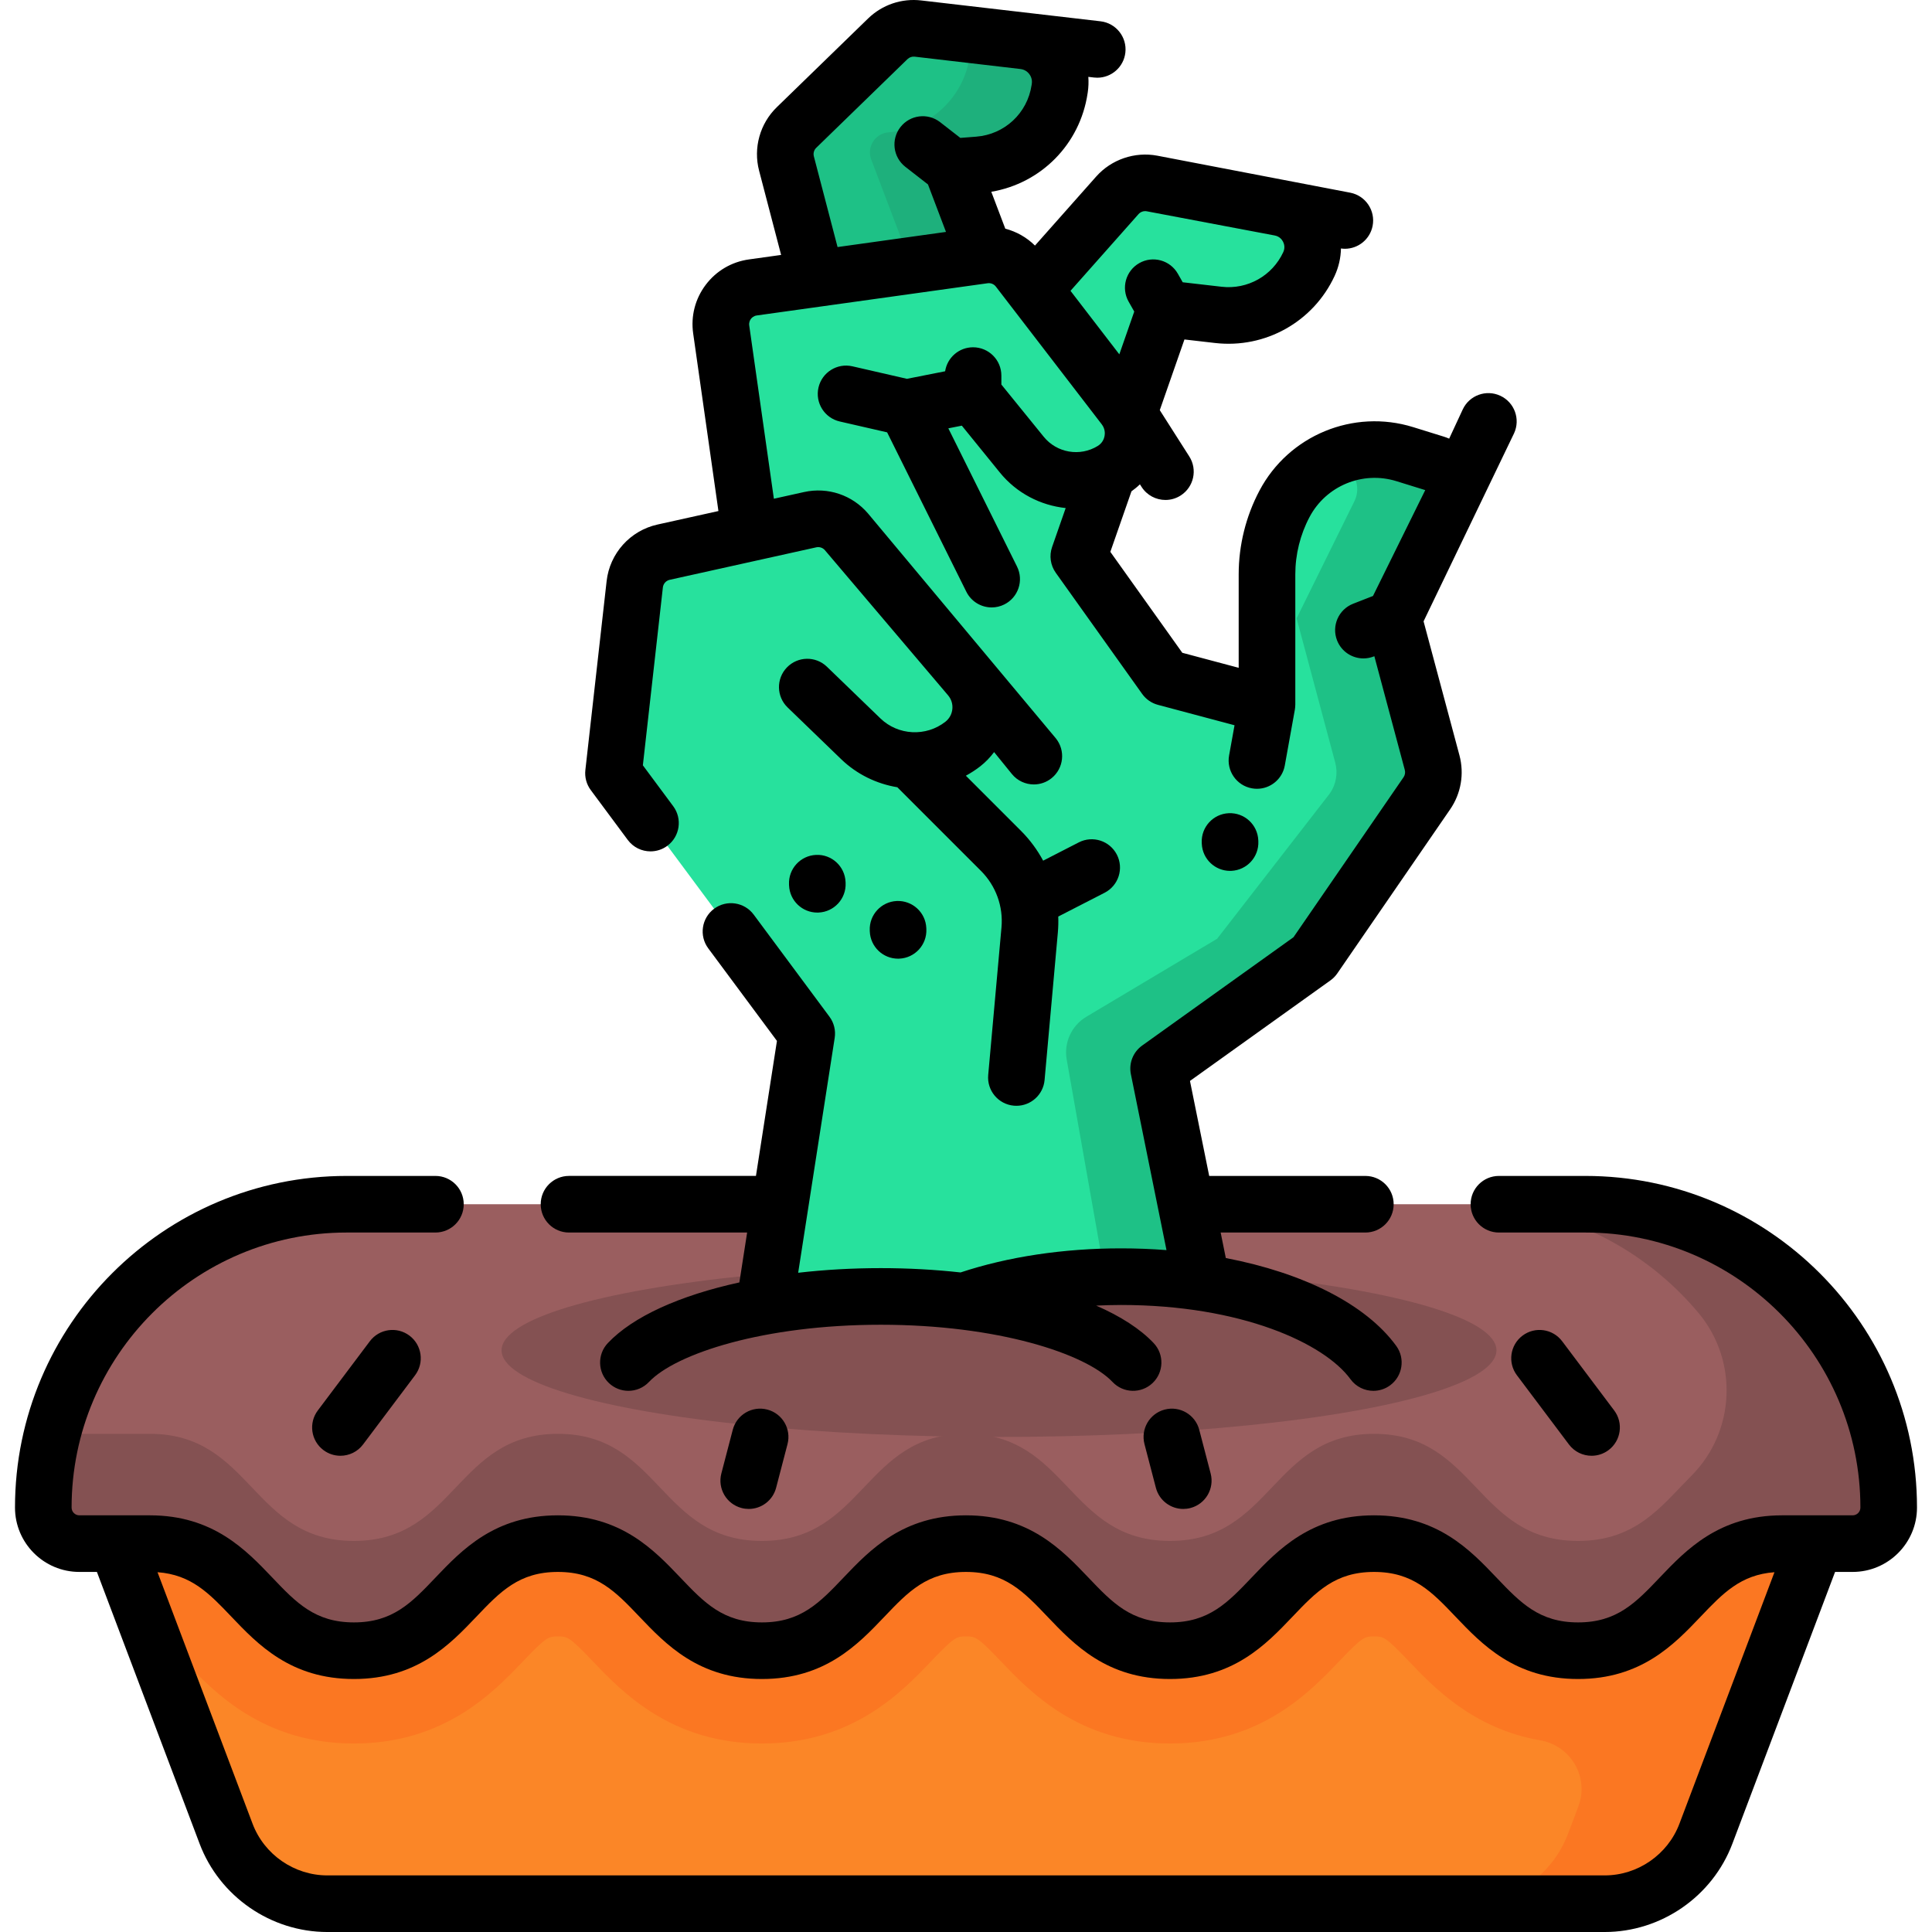 <?xml version="1.0" encoding="iso-8859-1"?>
<!-- Generator: Adobe Illustrator 24.0.2, SVG Export Plug-In . SVG Version: 6.00 Build 0)  -->
<svg version="1.1" id="Capa_1" xmlns="http://www.w3.org/2000/svg" xmlns:xlink="http://www.w3.org/1999/xlink" x="0px" y="0px"
	 viewBox="0 0 512.001 512.001" style="enable-background:new 0 0 512.001 512.001;" xml:space="preserve">
<g>
	<g>
		<g>
			<path style="fill:#FB8627;" d="M30.866,409.077l29.054,76.886c4.216,11.156,14.897,18.538,26.823,18.538h338.515
				c11.926,0,22.607-7.382,26.823-18.538l29.054-76.886H30.866z"/>
			<path style="fill:#FB7722;" d="M481.132,409.081l-29.048,76.881c-4.221,11.159-14.898,18.539-26.824,18.539h-36.536
				c11.926,0,22.612-7.38,26.824-18.539l2.733-7.227c2.931-7.753-2.012-16.181-10.188-17.544c-0.033-0.006-0.066-0.011-0.097-0.017
				c-17.677-3.14-28.038-14.012-34.632-20.94c-6.249-6.553-6.76-6.553-9.23-6.553s-2.982,0-9.22,6.553
				c-7.784,8.157-20.792,21.816-44.851,21.816s-37.068-13.658-44.841-21.816c-6.248-6.553-6.76-6.553-9.23-6.553
				c-2.46,0-2.972,0-9.22,6.553c-7.774,8.157-20.792,21.816-44.851,21.816c-24.049,0-37.068-13.658-44.841-21.816
				c-6.248-6.553-6.76-6.553-9.22-6.553c-2.47,0-2.982,0-9.23,6.553c-7.774,8.157-20.782,21.816-44.841,21.816
				c-24.059,0-37.077-13.658-44.851-21.816c-5.835-6.13-6.672-6.524-8.768-6.544l-9.299-24.61H481.132z"/>
			<path style="fill:#9A5E5F;" d="M11.474,399.526c0,5.275,4.276,9.552,9.552,9.552h18.689c27.034,0,27.034,28.377,54.069,28.377
				c27.035,0,27.035-28.377,54.071-28.377c27.034,0,27.034,28.377,54.068,28.377c27.034,0,27.034-28.377,54.069-28.377
				c27.036,0,27.036,28.377,54.071,28.377c27.035,0,27.035-28.377,54.069-28.377c27.038,0,27.038,28.377,54.077,28.377
				c27.038,0,27.038-28.377,54.077-28.377h18.689c5.275,0,9.552-4.276,9.552-9.552v0c0-44.399-35.992-80.391-80.391-80.391H91.865
				C47.467,319.135,11.474,355.127,11.474,399.526L11.474,399.526z"/>
			<ellipse style="fill:#845152;" cx="264.749" cy="357.854" rx="131.83" ry="22.954"/>
			<path style="fill:#845152;" d="M497.456,377.445c-0.01,0.009-0.021,0.017-0.031,0.026c-3.79-13.332-10.91-25.261-20.447-34.791
				c-14.553-14.544-34.647-23.547-56.846-23.547h-31.675c22.199,0,42.302,9.004,56.846,23.547c1.688,1.688,3.301,3.452,4.834,5.285
				c10.591,12.67,9.769,31.419-1.885,43.12c-7.924,7.955-14.545,17.278-30.048,17.278c-27.031,0-27.031-28.379-54.071-28.379
				c-27.041,0-27.041,28.379-54.071,28.379c-27.031,0-27.031-28.379-54.071-28.379c-27.031,0-27.031,28.379-54.071,28.379
				c-27.031,0-27.031-28.379-54.061-28.379c-27.041,0-27.041,28.379-54.071,28.379c-27.041,0-27.041-28.379-54.071-28.379H21.029
				c-2.499,0-4.782-0.964-6.485-2.539c-1.988,6.982-3.06,14.354-3.07,21.97c-0.007,5.316,4.238,9.666,9.555,9.666h18.686
				c27.031,0,27.031,28.379,54.071,28.379c27.031,0,27.031-28.379,54.071-28.379c27.031,0,27.031,28.379,54.061,28.379
				c27.041,0,27.041-28.379,54.071-28.379c27.041,0,27.041,28.379,54.071,28.379c27.031,0,27.031-28.379,54.071-28.379
				c27.041,0,27.041,28.379,54.071,28.379c27.041,0,27.041-28.379,54.081-28.379h18.686c5.316,0,9.562-4.35,9.555-9.666
				C500.516,391.798,499.444,384.427,497.456,377.445z"/>
		</g>
	</g>
	<g>
		<path style="fill:#1EC186;" d="M217.338,77.433l-8.914-34.098c-0.896-3.429,0.12-7.075,2.662-9.545l24.183-23.504
			c2.122-2.062,5.06-3.06,7.999-2.717l28.029,3.271c6.141,0.717,10.47,6.376,9.554,12.49l-0.048,0.323
			c-1.629,10.874-10.548,19.185-21.509,20.042l-7.105,0.556l9.83,25.915L217.338,77.433z"/>
		<path style="fill:#1EB07C;" d="M280.857,23.332l-0.049,0.325c-1.633,10.873-10.549,19.178-21.51,20.034l-7.105,0.561l9.83,25.909
			l-19.365,3.149l-11.77-31.025c-1.263-3.329,1.027-6.938,4.577-7.214h0c10.962-0.856,19.887-9.171,21.51-20.044l0.049-0.325
			c0.295-1.968,0.049-3.887-0.64-5.609l14.918,1.742C277.442,11.554,281.772,17.212,280.857,23.332z"/>
		<path style="fill:#27E19D;" d="M380.354,122.859l-8.066-2.503c-12.407-3.851-25.799,1.677-31.878,13.158l0,0
			c-3.048,5.758-4.642,12.173-4.642,18.688v34.531l-26.978-7.186l-22.896-32.107l7.746-22.199c0.413-0.214,0.824-0.434,1.225-0.682
			h0c5.128-3.172,6.801-9.669,4.192-14.845l9.732-27.893l14.081,1.622c10.076,1.16,19.759-4.275,24.015-13.481
			c2.908-6.289-0.875-13.639-7.682-14.926l-33.903-6.412c-3.403-0.644-6.893,0.549-9.191,3.14l-22.14,24.966l0,0l-4.111-5.347
			c-2.157-2.806-5.656-4.237-9.162-3.748l-61.192,8.543c-5.392,0.753-9.148,5.741-8.382,11.131l7.672,53.94l-22.931,5.082
			c-4.106,0.91-7.179,4.328-7.649,8.507l-5.633,50.073l51.205,68.992l-12.195,78.423l119.269-0.867l-13.82-68.274l41.179-29.474
			l29.909-43.481c1.632-2.372,2.143-5.34,1.398-8.122l-10.238-38.24l15.335-31.067C386.562,128.881,384.532,124.156,380.354,122.859
			z"/>
		<path style="fill:#1EC186;" d="M384.63,132.803l-15.341,31.065l10.244,38.238c0.738,2.785,0.226,5.757-1.407,8.128l-29.904,43.474
			l-41.181,29.481l13.825,68.27l-119.272,0.866l0.029-0.187l93.56-0.679l-12.494-70.64c-0.795-4.497,1.272-9.017,5.194-11.357
			l34.665-20.675l29.904-38.553c1.633-2.371,2.145-5.343,1.397-8.128l-10.234-38.238l15.331-31.065
			c1.939-3.926-0.089-8.649-4.271-9.948l-2.598-0.807c6.091-3.07,13.304-3.838,20.211-1.693l8.059,2.499
			C384.532,124.154,386.559,128.877,384.63,132.803z"/>
	</g>
	<path style="fill:#845152;" d="M363.953,361.083c-9.647-13.244-35.928-22.753-66.876-22.753s-57.229,9.508-66.876,22.753H363.953z"
		/>
	<path style="fill:#845152;" d="M300.283,361.083c-9.647-10.195-35.928-17.514-66.876-17.514s-57.229,7.319-66.876,17.514H300.283z"
		/>
	<g>
		<path d="M98.011,355.445l-13.789,18.343c-2.489,3.312-1.822,8.013,1.488,10.502c1.351,1.015,2.932,1.505,4.501,1.505
			c2.277,0,4.527-1.033,6.001-2.993l13.789-18.343c2.489-3.312,1.822-8.013-1.488-10.502
			C105.201,351.468,100.499,352.134,98.011,355.445z"/>
		<path d="M421.79,385.794c1.568,0,3.15-0.49,4.501-1.505c3.311-2.489,3.978-7.191,1.488-10.502l-13.79-18.343
			c-2.489-3.311-7.189-3.977-10.502-1.488c-3.311,2.489-3.978,7.191-1.488,10.502l13.79,18.343
			C417.264,384.762,419.513,385.794,421.79,385.794z"/>
		<path d="M308.662,373.551c-4.008,1.047-6.408,5.145-5.362,9.151l3.023,11.578c0.881,3.373,3.922,5.607,7.252,5.607
			c0.627,0,1.265-0.079,1.899-0.245c4.008-1.047,6.408-5.145,5.362-9.151l-3.023-11.578
			C316.766,374.906,312.667,372.503,308.662,373.551z"/>
		<path d="M194.188,378.913l-3.023,11.578c-1.046,4.007,1.354,8.104,5.362,9.151c0.636,0.166,1.272,0.245,1.9,0.245
			c3.33,0,6.371-2.234,7.252-5.607l3.023-11.578c1.046-4.007-1.354-8.104-5.362-9.151
			C199.327,372.503,195.234,374.905,194.188,378.913z"/>
		<path d="M420.135,311.634h-22.903c-4.143,0-7.5,3.357-7.5,7.5s3.357,7.5,7.5,7.5h22.903c40.192,0,72.892,32.699,72.892,72.892
			c0,1.131-0.921,2.052-2.052,2.052h-18.689c-16.732,0-25.458,9.157-32.469,16.515c-6.314,6.628-11.303,11.862-21.608,11.862
			s-15.294-5.234-21.608-11.862c-7.011-7.357-15.736-16.515-32.469-16.515c-16.73,0-25.454,9.157-32.464,16.515
			c-6.314,6.628-11.302,11.862-21.605,11.862s-15.291-5.234-21.605-11.861c-7.01-7.358-15.734-16.516-32.465-16.516
			c-16.73,0-25.455,9.157-32.464,16.516c-6.313,6.627-11.3,11.861-21.604,11.861s-15.291-5.234-21.604-11.862
			c-7.01-7.357-15.733-16.515-32.464-16.515c-16.731,0-25.456,9.157-32.466,16.516c-6.314,6.627-11.301,11.861-21.605,11.861
			c-10.303,0-15.291-5.234-21.604-11.861c-7.01-7.358-15.734-16.516-32.465-16.516H21.026c-1.131,0-2.052-0.921-2.052-2.052
			c0-40.192,32.699-72.892,72.891-72.892h23.529c4.142,0,7.5-3.357,7.5-7.5s-3.358-7.5-7.5-7.5H91.865
			c-48.463,0-87.891,39.428-87.891,87.892c0,9.402,7.649,17.052,17.052,17.052h4.656l27.221,72.037
			c5.286,13.988,18.885,23.387,33.839,23.387h338.515c14.953,0,28.552-9.398,33.838-23.387l27.221-72.037h4.657
			c9.402,0,17.052-7.649,17.052-17.052C508.027,351.062,468.599,311.634,420.135,311.634z M445.065,483.312
			c-3.095,8.188-11.054,13.689-19.807,13.689H86.743c-8.753,0-16.713-5.501-19.808-13.689l-25.189-66.658
			c8.954,0.649,13.69,5.61,19.573,11.786c7.01,7.357,15.734,16.515,32.464,16.515c16.731,0,25.455-9.157,32.465-16.515
			c6.314-6.628,11.301-11.862,21.605-11.862c10.303,0,15.29,5.234,21.604,11.861c7.01,7.358,15.733,16.516,32.464,16.516
			c16.73,0,25.455-9.157,32.464-16.516c6.313-6.627,11.3-11.861,21.604-11.861c10.304,0,15.292,5.234,21.606,11.862
			c7.01,7.357,15.733,16.515,32.465,16.515s25.455-9.157,32.466-16.516c6.313-6.627,11.3-11.861,21.604-11.861
			c10.307,0,15.294,5.234,21.609,11.862c7.011,7.357,15.735,16.515,32.468,16.515s25.457-9.157,32.468-16.515
			c5.885-6.176,10.621-11.137,19.577-11.786L445.065,483.312z"/>
		<path d="M150.789,326.634h47.209l-2.056,13.223c-15.707,3.43-28.186,9.02-34.858,16.072c-2.847,3.009-2.716,7.756,0.293,10.603
			c1.45,1.372,3.303,2.052,5.153,2.052c1.989,0,3.975-0.786,5.449-2.346c7.132-7.537,30.522-15.168,61.428-15.168
			s54.296,7.631,61.429,15.169c2.847,3.008,7.594,3.139,10.603,0.292c3.008-2.847,3.14-7.594,0.292-10.603
			c-3.558-3.76-8.765-7.104-15.231-9.928c2.175-0.101,4.364-0.169,6.578-0.169c31.939,0,53.913,10.195,60.813,19.669
			c1.468,2.016,3.752,3.085,6.068,3.085c1.531,0,3.077-0.468,4.41-1.438c3.348-2.438,4.085-7.13,1.646-10.479
			c-8.042-11.042-24.602-19.328-45.158-23.275l-1.368-6.758h38.347c4.143,0,7.5-3.357,7.5-7.5s-3.357-7.5-7.5-7.5h-41.384
			l-5.096-25.176l37.229-26.647c0.707-0.506,1.321-1.132,1.814-1.848l29.908-43.48c2.88-4.186,3.778-9.402,2.465-14.312
			l-9.509-35.513l23.976-49.819c1.745-3.757,0.114-8.217-3.642-9.962c-3.759-1.746-8.217-0.113-9.962,3.642l-3.588,7.723
			c-0.478-0.207-0.969-0.39-1.473-0.546l-8.065-2.503c-15.839-4.912-32.969,2.155-40.729,16.812
			c-3.607,6.812-5.515,14.488-5.515,22.198v24.771l-14.938-3.979l-19.075-26.749l5.596-16.037c0.792-0.571,1.553-1.18,2.244-1.858
			l0.442,0.689c1.433,2.234,3.851,3.454,6.321,3.454c1.386,0,2.787-0.384,4.04-1.187c3.487-2.235,4.503-6.874,2.268-10.361
			l-7.808-12.252l6.537-18.734l8.119,0.936c13.315,1.526,26.054-5.613,31.681-17.785c1.075-2.325,1.63-4.794,1.679-7.266
			c0.347,0.048,0.693,0.08,1.034,0.08c3.511,0,6.646-2.477,7.351-6.051c0.801-4.064-1.845-8.008-5.908-8.809l-51.154-9.81
			c-5.96-1.126-12.169,0.992-16.195,5.532L274.278,65.08c-2.193-2.177-4.918-3.71-7.864-4.476l-3.71-9.78
			c13.195-2.231,23.501-12.595,25.515-26.048l0.051-0.335c0.205-1.367,0.243-2.728,0.149-4.071l1.5,0.174
			c0.293,0.034,0.584,0.051,0.872,0.051c3.756,0,6.998-2.817,7.44-6.639c0.477-4.115-2.474-7.837-6.588-8.313l-47.505-5.524
			c-5.201-0.607-10.339,1.139-14.094,4.789L205.86,28.411c-4.471,4.345-6.269,10.79-4.692,16.82l5.837,22.328l-8.536,1.192
			c-4.596,0.642-8.664,3.036-11.455,6.743s-3.968,8.278-3.315,12.872l6.694,47.064l-16.151,3.579
			c-7.235,1.604-12.652,7.628-13.479,14.99l-5.633,50.073c-0.212,1.887,0.299,3.784,1.431,5.309l9.805,13.211
			c1.472,1.983,3.735,3.031,6.028,3.03c1.553,0,3.121-0.48,4.464-1.478c3.326-2.469,4.021-7.166,1.553-10.492l-8.044-10.839
			l5.303-47.138c0.112-0.993,0.843-1.806,1.819-2.022l38.838-8.607c0.85-0.185,1.729,0.107,2.291,0.771L251.2,184.21l0.06,0.073
			c0.857,1.019,1.258,2.308,1.124,3.634c-0.135,1.334-0.789,2.524-1.843,3.353c-5.127,4.026-12.528,3.647-17.218-0.881
			l-14.176-13.695c-2.979-2.88-7.727-2.797-10.605,0.183c-2.878,2.979-2.796,7.727,0.183,10.604l14.176,13.696
			c4.208,4.065,9.44,6.548,14.902,7.454l22.167,22.169c3.953,3.952,5.933,9.413,5.432,14.981l-3.517,39.098
			c-0.371,4.126,2.673,7.771,6.798,8.142c0.229,0.021,0.455,0.03,0.681,0.03c3.838,0,7.11-2.932,7.461-6.828l3.517-39.097
			c0.128-1.416,0.156-2.827,0.108-4.229l12.287-6.308c3.686-1.892,5.139-6.412,3.247-10.097c-1.893-3.686-6.416-5.139-10.097-3.247
			l-9.44,4.846c-1.545-2.869-3.506-5.536-5.868-7.899l-14.614-14.615c1.329-0.728,2.621-1.553,3.844-2.514
			c1.398-1.099,2.604-2.368,3.64-3.749l4.7,5.797c1.482,1.828,3.647,2.776,5.831,2.776c1.659,0,3.329-0.548,4.719-1.674
			c3.217-2.609,3.711-7.332,1.103-10.55l-49.746-59.555c-4.172-4.915-10.677-7.105-16.972-5.709l-8,1.773l-6.531-45.92
			c-0.119-0.837,0.229-1.448,0.447-1.738c0.218-0.29,0.709-0.793,1.546-0.91l61.194-8.542c0.833-0.114,1.664,0.226,2.176,0.892
			l28.054,36.489c0.926,1.204,0.867,2.46,0.751,3.101c-0.117,0.642-0.507,1.837-1.799,2.636c-4.688,2.9-10.843,1.857-14.314-2.421
			l-11.235-13.848v-2.376c0-4.143-3.357-7.5-7.5-7.5c-3.752,0-6.852,2.758-7.404,6.356l-10.119,2.002l-14.458-3.317
			c-4.036-0.922-8.061,1.597-8.987,5.634c-0.926,4.037,1.596,8.061,5.633,8.987l12.559,2.881l20.991,42.236
			c1.311,2.637,3.964,4.164,6.722,4.164c1.121,0,2.26-0.253,3.332-0.786c3.709-1.843,5.222-6.345,3.378-10.054l-18.202-36.625
			l3.577-0.708l10.064,12.404c4.469,5.507,10.816,8.727,17.46,9.432l-3.603,10.326c-0.803,2.298-0.438,4.843,0.975,6.825
			l22.896,32.107c1.014,1.421,2.49,2.443,4.176,2.893l20.302,5.408l-1.443,8.008c-0.734,4.077,1.975,7.977,6.051,8.711
			c0.45,0.081,0.897,0.12,1.339,0.12c3.56,0,6.719-2.544,7.372-6.171l2.668-14.808c0.016-0.087,0.021-0.174,0.033-0.261
			c0.016-0.112,0.032-0.223,0.043-0.336c0.018-0.18,0.026-0.359,0.031-0.538c0.002-0.065,0.011-0.129,0.011-0.195v-34.53
			c0-5.272,1.304-10.521,3.771-15.179c4.387-8.286,14.068-12.284,23.027-9.505l7.635,2.369l-13.849,28.056l-5.265,2.059
			c-3.857,1.509-5.762,5.859-4.254,9.717c1.158,2.961,3.989,4.771,6.987,4.771c0.908,0,1.832-0.166,2.729-0.517l0.164-0.064
			l8.07,30.14c0.178,0.663,0.057,1.367-0.333,1.932l-29.164,42.397l-40.109,28.709c-2.403,1.72-3.572,4.69-2.985,7.587l9.437,46.619
			c-3.935-0.305-7.96-0.463-12.051-0.463c-15.263,0-29.927,2.215-42.521,6.383c-6.745-0.747-13.842-1.144-21.15-1.144
			c-7.576,0-14.922,0.428-21.887,1.229l9.679-62.243c0.309-1.984-0.192-4.01-1.389-5.622l-20.076-27.05
			c-2.469-3.327-7.167-4.021-10.492-1.553c-3.326,2.469-4.021,7.166-1.553,10.492l18.206,24.529l-5.564,35.781h-49.542
			c-4.142,0-7.5,3.357-7.5,7.5S146.647,326.634,150.789,326.634z M215.681,41.437c-0.212-0.813,0.03-1.683,0.633-2.27l24.184-23.504
			c0.507-0.491,1.205-0.726,1.902-0.646l28.03,3.271c1.261,0.147,2.005,0.896,2.336,1.328c0.33,0.433,0.857,1.346,0.672,2.59
			l-0.051,0.335c-1.117,7.463-7.153,13.087-14.677,13.676l-4.207,0.329l-5.355-4.17c-3.269-2.542-7.98-1.958-10.525,1.311
			c-2.545,3.268-1.958,7.98,1.31,10.525l5.991,4.665l4.773,12.583l-28.732,4.011L215.681,41.437z M283.693,77.072l18.029-20.331
			c0.543-0.613,1.386-0.895,2.186-0.747l33.874,6.406l0.032,0.006c1.309,0.249,1.944,1.14,2.207,1.649
			c0.263,0.511,0.619,1.547,0.059,2.76c-2.904,6.281-9.468,9.971-16.349,9.178l-10.3-1.187l-1.285-2.261
			c-2.047-3.601-6.627-4.861-10.226-2.815c-3.602,2.046-4.862,6.625-2.815,10.226l1.484,2.611l-3.955,11.335L283.693,77.072z"/>
		<path d="M216.599,241.844c0.109,0,0.22-0.002,0.33-0.007c4.138-0.18,7.348-3.68,7.168-7.817l-0.013-0.293
			c-0.18-4.139-3.676-7.366-7.818-7.169c-4.138,0.18-7.348,3.68-7.168,7.817l0.013,0.293
			C209.286,238.697,212.605,241.844,216.599,241.844z"/>
		<path d="M237.996,254.06c0.11,0,0.22-0.002,0.331-0.007c4.138-0.18,7.347-3.681,7.167-7.819l-0.012-0.292
			c-0.18-4.139-3.686-7.341-7.819-7.167c-4.138,0.18-7.347,3.681-7.167,7.819l0.012,0.292
			C230.684,250.913,234.003,254.06,237.996,254.06z"/>
		<path d="M325.974,230.791c0.11,0,0.221-0.002,0.332-0.007c4.138-0.18,7.347-3.681,7.167-7.819l-0.013-0.292
			c-0.181-4.138-3.678-7.345-7.819-7.167c-4.138,0.18-7.347,3.681-7.167,7.819l0.013,0.292
			C318.663,227.645,321.982,230.791,325.974,230.791z"/>
	</g>
</g>
<g>
</g>
<g>
</g>
<g>
</g>
<g>
</g>
<g>
</g>
<g>
</g>
<g>
</g>
<g>
</g>
<g>
</g>
<g>
</g>
<g>
</g>
<g>
</g>
<g>
</g>
<g>
</g>
<g>
</g>
</svg>
